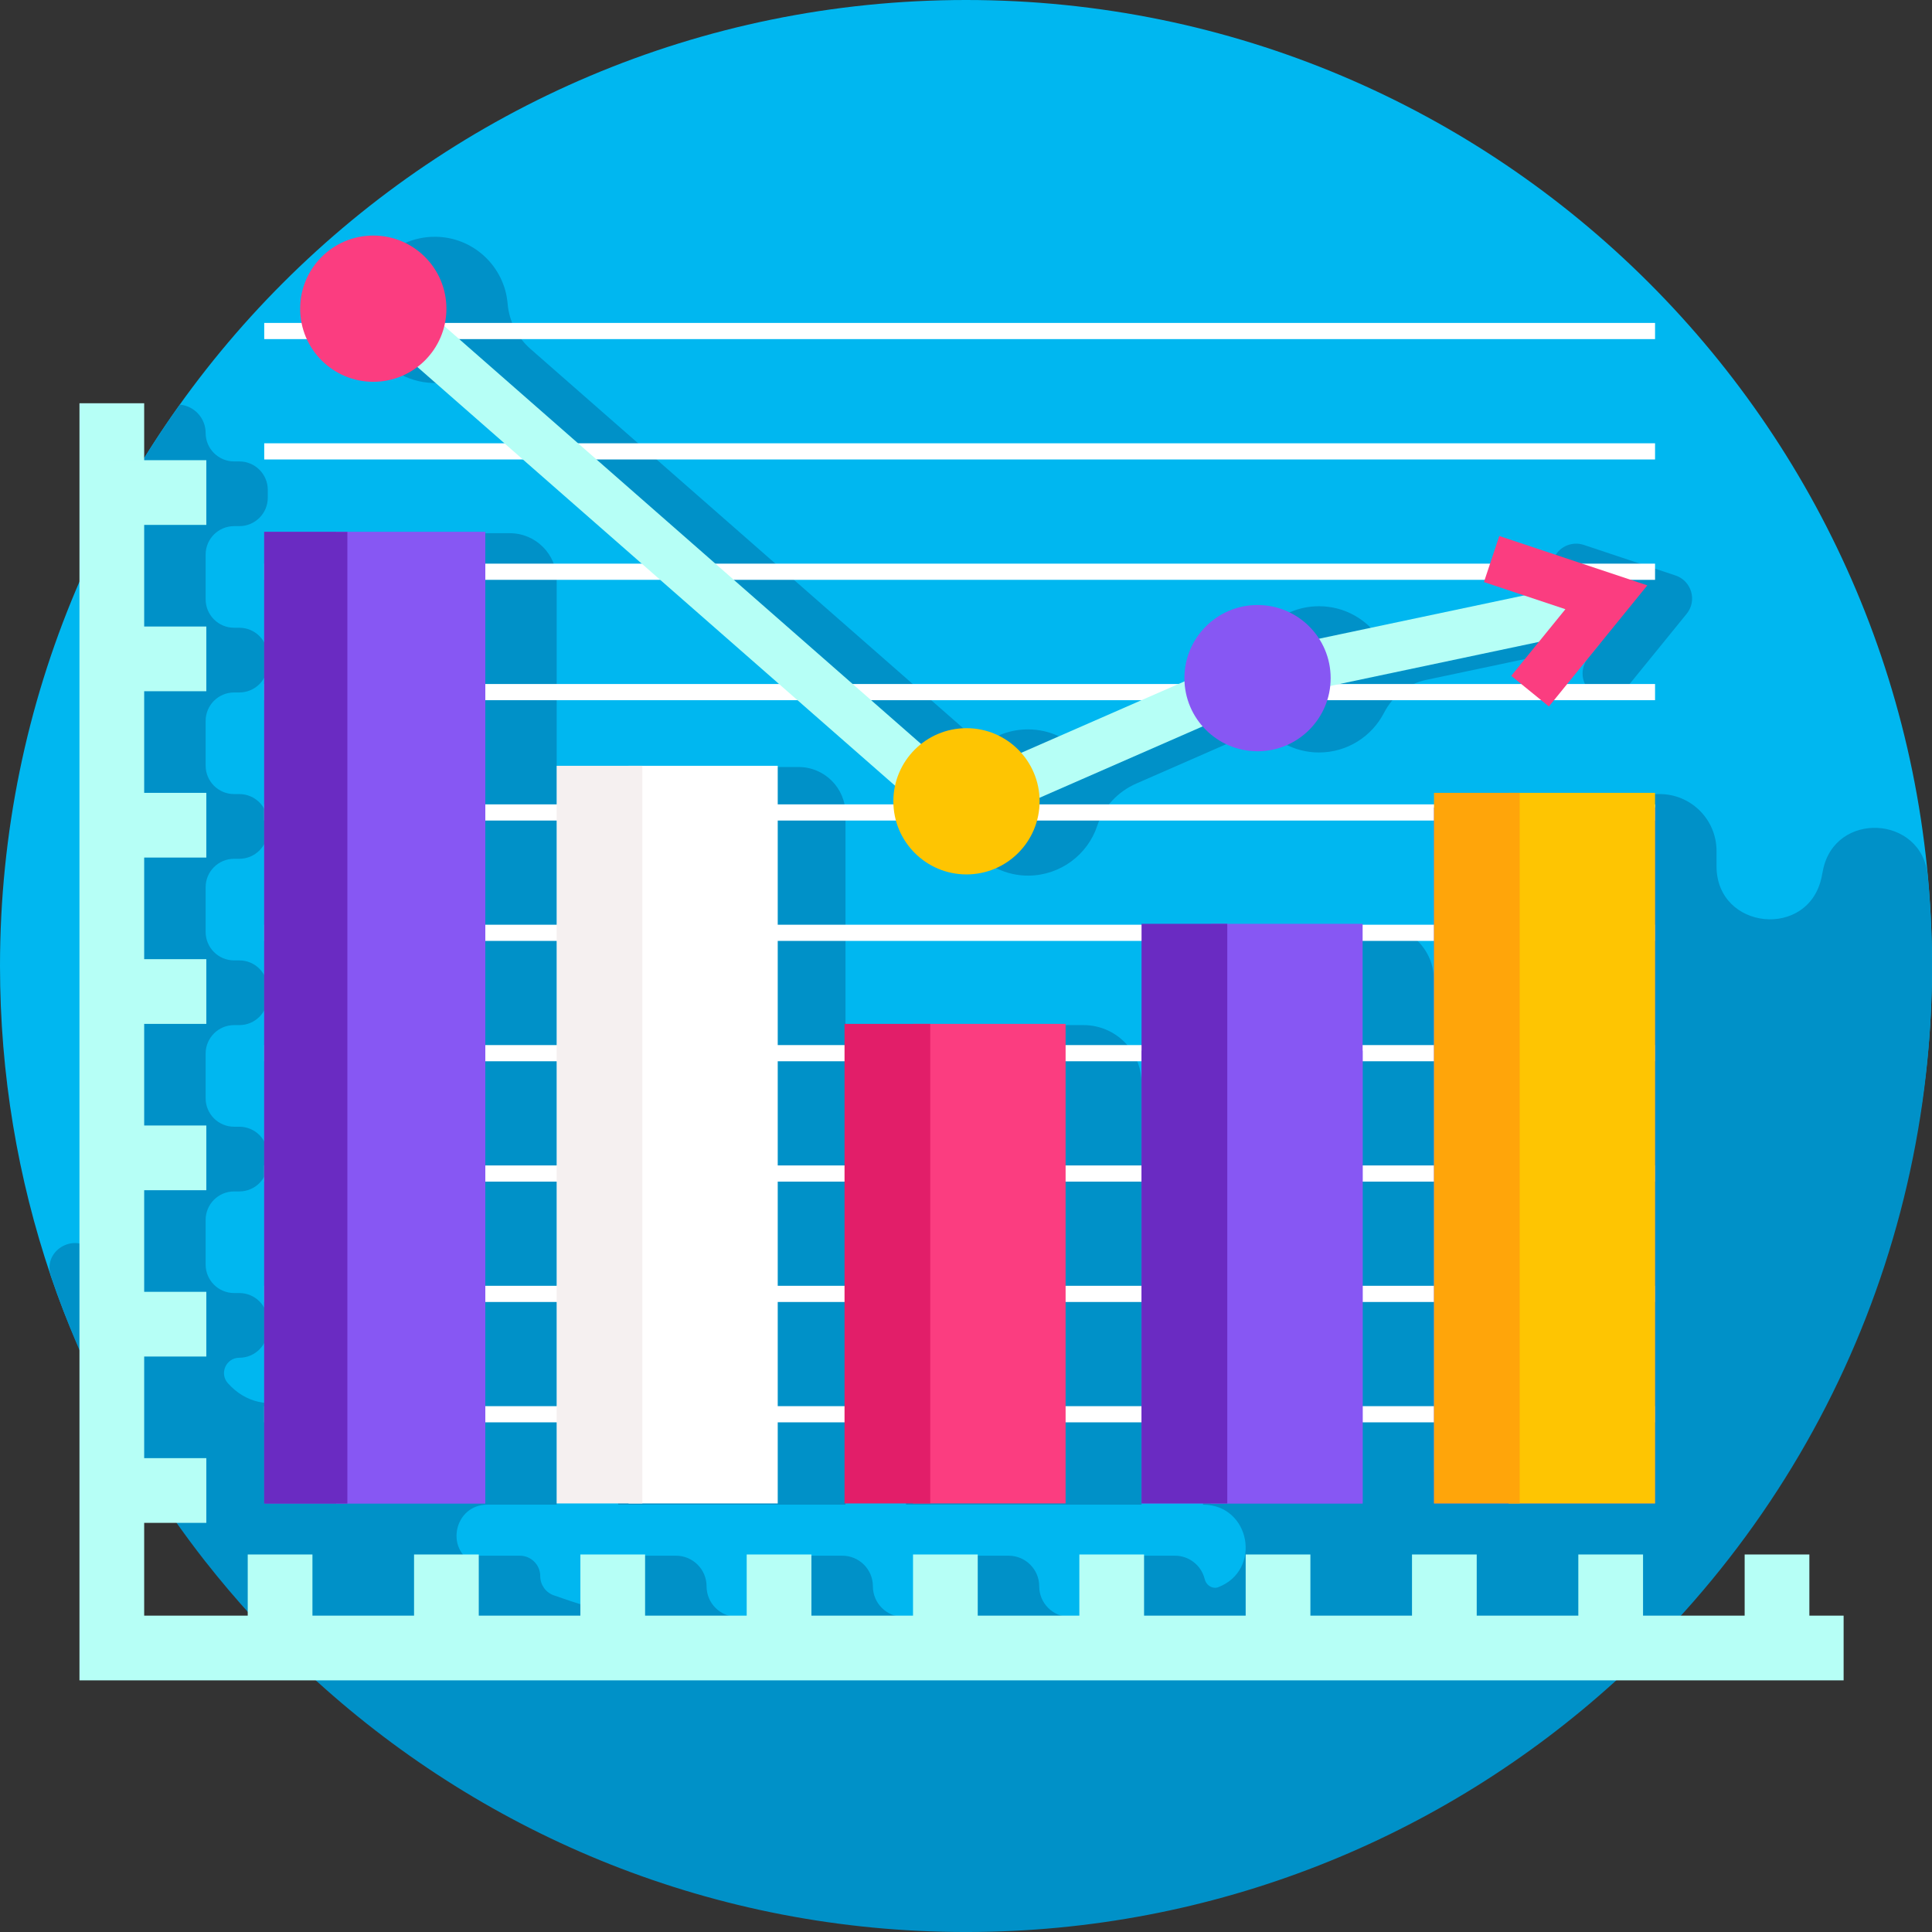 <svg id="Layer_1" enable-background="new 0 0 511 511" height="512" viewBox="0 0 511 511" width="512" xmlns="http://www.w3.org/2000/svg"><rect x="0" y="0" width="511" height="511" fill="#333333" stroke="none"/><g><g><path d="m511 255.5c0 141.109-115.461 224.259-256.57 224.259-112.41 0-206.795-41.352-240.973-142.216-8.725-25.75-13.457-53.344-13.457-82.043 0-141.109 114.391-255.5 255.5-255.5s255.5 114.391 255.5 255.5z" fill="#00b7f0"/></g><g fill="#0091c8"><path d="m239.63 271.132v126.841h19.302 4.857 38.142v-111.485c0-8.481-6.875-15.356-15.356-15.356-6.779 0-39.671 0-46.945 0z"/><path d="m163.491 202.871v195.101h19.554 3.758 36.826v-182.694c0-6.852-5.555-12.407-12.407-12.407-15.897 0-31.777 0-47.731 0z"/><path d="m509.875 231.557c-1.57-15.977-24.63-17.132-27.724-1.337-.11.559-.221 1.119-.335 1.678-3.368 16.598-27.808 14.149-27.808-2.787v-4.042c0-8.309-6.735-15.044-15.044-15.044h-43.427v166.691c-5.247 4.403-10.663 8.611-16.257 12.588v-111.085-18.992c0-8.043-6.52-14.563-14.563-14.563h-46.529v153.308c12.567 0 15.704 17.393 3.958 21.858-.091.034-.19.062-.294.082-1.481.288-2.868-.79-3.222-2.257-.856-3.548-4.052-6.183-7.862-6.183h-9.028v15.138c-1.261.36-2.531.697-3.799 1.038h-14.988c-4.467 0-8.088-3.621-8.088-8.088s-3.621-8.088-8.088-8.088h-9.028v16.176h-18.787c-4.467 0-8.088-3.621-8.088-8.088s-3.621-8.088-8.088-8.088h-9.028v16.176h-18.787c-4.467 0-8.088-3.621-8.088-8.088s-3.621-8.088-8.088-8.088h-9.028v16.176h-4.925c-6.225-1.676-12.357-3.577-18.384-5.701-2.146-.756-3.566-2.803-3.566-5.078 0-2.981-2.417-5.398-5.398-5.398h-11.718v2.141c-.101-.046-.202-.092-.303-.138-7.919-3.614-5.278-15.503 3.427-15.503h18.339v-244.538c0-6.852-5.555-12.407-12.407-12.407h-48.689v215.44c0 13.13-16.262 20.144-25.869 9.384-2.327-2.608-.47-6.735 3.025-6.735 4.159 0 7.53-3.371 7.53-7.53v-2.056c0-4.159-3.371-7.53-7.53-7.53h-1.379c-4.159 0-7.53-3.371-7.53-7.53v-11.814c0-4.159 3.371-7.53 7.53-7.53h1.377c4.159 0 7.53-3.371 7.53-7.53v-2.056c0-4.159-3.371-7.53-7.53-7.53h-1.377c-4.159 0-7.53-3.371-7.53-7.53v-11.816c0-4.159 3.371-7.53 7.53-7.53h1.377c4.159 0 7.53-3.371 7.53-7.53v-2.056c0-4.159-3.371-7.53-7.53-7.53h-1.377c-4.159 0-7.53-3.371-7.53-7.53v-11.814c0-4.159 3.371-7.53 7.53-7.53h1.377c4.159 0 7.53-3.371 7.53-7.53v-2.056c0-4.159-3.371-7.53-7.53-7.53h-1.377c-4.159 0-7.53-3.371-7.53-7.53v-11.816c0-4.159 3.371-7.53 7.53-7.53h1.377c4.159 0 7.53-3.371 7.53-7.53v-2.056c0-4.159-3.371-7.53-7.53-7.53h-1.377c-4.159 0-7.53-3.371-7.53-7.53v-11.816c0-4.159 3.371-7.53 7.53-7.53h1.377c4.159 0 7.53-3.371 7.53-7.53v-2.056c0-4.159-3.371-7.53-7.53-7.53h-1.377c-4.159 0-7.53-3.371-7.53-7.53 0-3.922-2.999-7.141-6.829-7.495-3.611 5.048-7.044 10.231-10.287 15.544v205.568c0 6.094-7.833 9.451-12.26 3.392-4.453-6.092-13.961-1.129-11.537 6.018 6.08 17.931 14.097 34.968 23.798 50.865v.04c5.229 8.566 10.946 16.802 17.116 24.665v-.015c3.909 4.983 8.088 9.897 12.339 14.557h-.024c5.448 5.971 11.173 11.685 17.158 17.116h.02c44.794 40.648 104.863 66.218 171.534 66.235.027 0 .054.001.081.001s.054-.001.081-.001c65.458-.016 125.892-24.799 171.555-66.235 59.098-53.628 90.314-131.9 82.74-213.211z"/><path d="m126.637 97.377 126.356 110.759c-2.683 12.344 7.155 23.614 19.141 23.462 8.336-.106 15.544-5.527 18.087-13.201 1.664-5.021 5.486-9.038 10.332-11.159l24.873-10.885c4.587-2.008 9.9-2.005 14.307.373 2.718 1.466 5.826 2.3 9.132 2.3 7.487 0 13.977-4.255 17.191-10.477 2.27-4.396 6.226-7.679 11.067-8.701l46.142-9.743-3.247 3.995c-2.236 2.751-1.818 6.794.933 9.029 2.751 2.236 6.793 1.818 9.029-.933l16.13-19.847c2.83-3.482 1.305-8.718-2.951-10.137l-24.26-8.089c-3.363-1.121-6.998.696-8.119 4.059l-2.031 6.09 10.61 3.537-54.22 11.449c-3.439-5.356-9.435-8.914-16.273-8.914-10.682 0-19.341 8.659-19.341 19.341 0 .285.03.562.043.843l-43.225 18.917c-3.543-3.995-8.7-6.527-14.459-6.527-4.536 0-8.699 1.573-11.997 4.188l-119.582-104.819c-3.498-3.066-5.657-7.373-6.046-12.008-.818-9.749-9.044-17.656-19.271-17.656-11.386 0-20.474 9.839-19.226 21.479 1.582 14.732 18.85 22.378 30.875 13.275z"/></g><g><g><path d="m69.886 85.413h367.865v4.279h-367.865z" fill="#fff"/></g><g><path d="m69.886 117.247h367.865v4.279h-367.865z" fill="#fff"/></g><g><path d="m69.886 371.92h367.865v4.279h-367.865z" fill="#fff"/></g><g><path d="m69.886 276.418h367.865v4.279h-367.865z" fill="#fff"/></g><g><path d="m69.886 308.252h367.865v4.279h-367.865z" fill="#fff"/></g><g><path d="m69.886 340.086h367.865v4.279h-367.865z" fill="#fff"/></g><g><path d="m69.886 244.584h367.865v4.279h-367.865z" fill="#fff"/></g><g><path d="m69.886 212.75h367.865v4.279h-367.865z" fill="#fff"/></g><g><path d="m69.886 180.916h367.865v4.279h-367.865z" fill="#fff"/></g><g><path d="m69.886 149.082h367.865v4.279h-367.865z" fill="#fff"/></g></g><g><g><g><g><path d="m69.886 140.704h58.471v256.947h-58.471z" fill="#8757f3"/></g><g><path d="m69.886 140.704h21.991v256.947h-21.991z" fill="#6a2bc2"/></g><g><path d="m88.884 140.704h39.473v256.947h-39.473z" fill="#8757f3"/></g><g><path d="m69.886 140.704h21.991v256.947h-21.991z" fill="#6a2bc2"/></g></g><g><g><path d="m379.279 213.582h58.471v184.068h-58.471z" fill="#8757f3"/></g><g><path d="m399.013 209.703h38.738v187.948h-38.738z" fill="#fec502"/></g><g><path d="m379.279 209.703h22.668v187.948h-22.668z" fill="#ffa50a"/></g></g><g><g><path d="m241.489 270.81h40.355v126.841h-40.355z" fill="#fb3d80"/></g><g><path d="m223.373 270.81h22.674v126.841h-22.674z" fill="#e21e69"/></g><g><path d="m301.931 277.897h58.472v119.754h-58.472z" fill="#8757f3"/></g><g><path d="m320.293 244.342h40.11v153.308h-40.11z" fill="#8757f3"/></g><g><path d="m301.931 244.342h22.674v153.308h-22.674z" fill="#6a2bc2"/></g></g><g><g><path d="m166.246 202.549h39.459v195.101h-39.459z" fill="#fff"/></g><g><path d="m147.234 202.549h22.666v195.101h-22.666z" fill="#f5f0f0"/></g></g></g><g><path d="m487.624 444.443h-466.607v-337.785h17.116v320.669h449.491z" fill="#b6fff6"/></g><g><path d="m251.891 221.098-157.001-137.621 8.462-9.653 150.866 132.243 75.689-33.124 84.208-17.781 2.652 12.56-82.919 17.509z" fill="#b6fff6"/></g><g><circle cx="255.626" cy="211.937" fill="#fec502" r="19.341"/></g><g><circle cx="98.731" cy="81.642" fill="#fb3d80" r="19.341"/></g><g><circle cx="332.609" cy="179.363" fill="#8757f3" r="19.341"/></g><g><path d="m409.674 186.855-9.962-8.096 14.325-17.625-21.546-7.184 4.061-12.179 39.153 13.055z" fill="#fb3d80"/></g><g><path d="m65.522 411.15h17.116v24.734h-17.116z" fill="#b6fff6"/></g><g><path d="m109.514 411.15h17.116v24.734h-17.116z" fill="#b6fff6"/></g><g><path d="m153.506 411.15h17.116v24.734h-17.116z" fill="#b6fff6"/></g><g><path d="m197.497 411.15h17.116v24.734h-17.116z" fill="#b6fff6"/></g><g><path d="m241.489 411.15h17.116v24.734h-17.116z" fill="#b6fff6"/></g><g><path d="m285.481 411.15h17.116v24.734h-17.116z" fill="#b6fff6"/></g><g><path d="m329.473 411.15h17.116v24.734h-17.116z" fill="#b6fff6"/></g><g><path d="m29.837 121.718h24.734v17.116h-24.734z" fill="#b6fff6"/></g><g><path d="m29.837 165.71h24.734v17.116h-24.734z" fill="#b6fff6"/></g><g><path d="m29.837 209.703h24.734v17.116h-24.734z" fill="#b6fff6"/></g><g><path d="m29.837 253.694h24.734v17.116h-24.734z" fill="#b6fff6"/></g><g><path d="m29.837 297.686h24.734v17.116h-24.734z" fill="#b6fff6"/></g><g><path d="m29.837 341.677h24.734v17.116h-24.734z" fill="#b6fff6"/></g><g><path d="m29.837 385.669h24.734v17.116h-24.734z" fill="#b6fff6"/></g><g><path d="m373.465 411.15h17.116v24.734h-17.116z" fill="#b6fff6"/></g><g><path d="m417.456 411.15h17.116v24.734h-17.116z" fill="#b6fff6"/></g><g><path d="m461.448 411.15h17.116v24.734h-17.116z" fill="#b6fff6"/></g></g></g></svg>